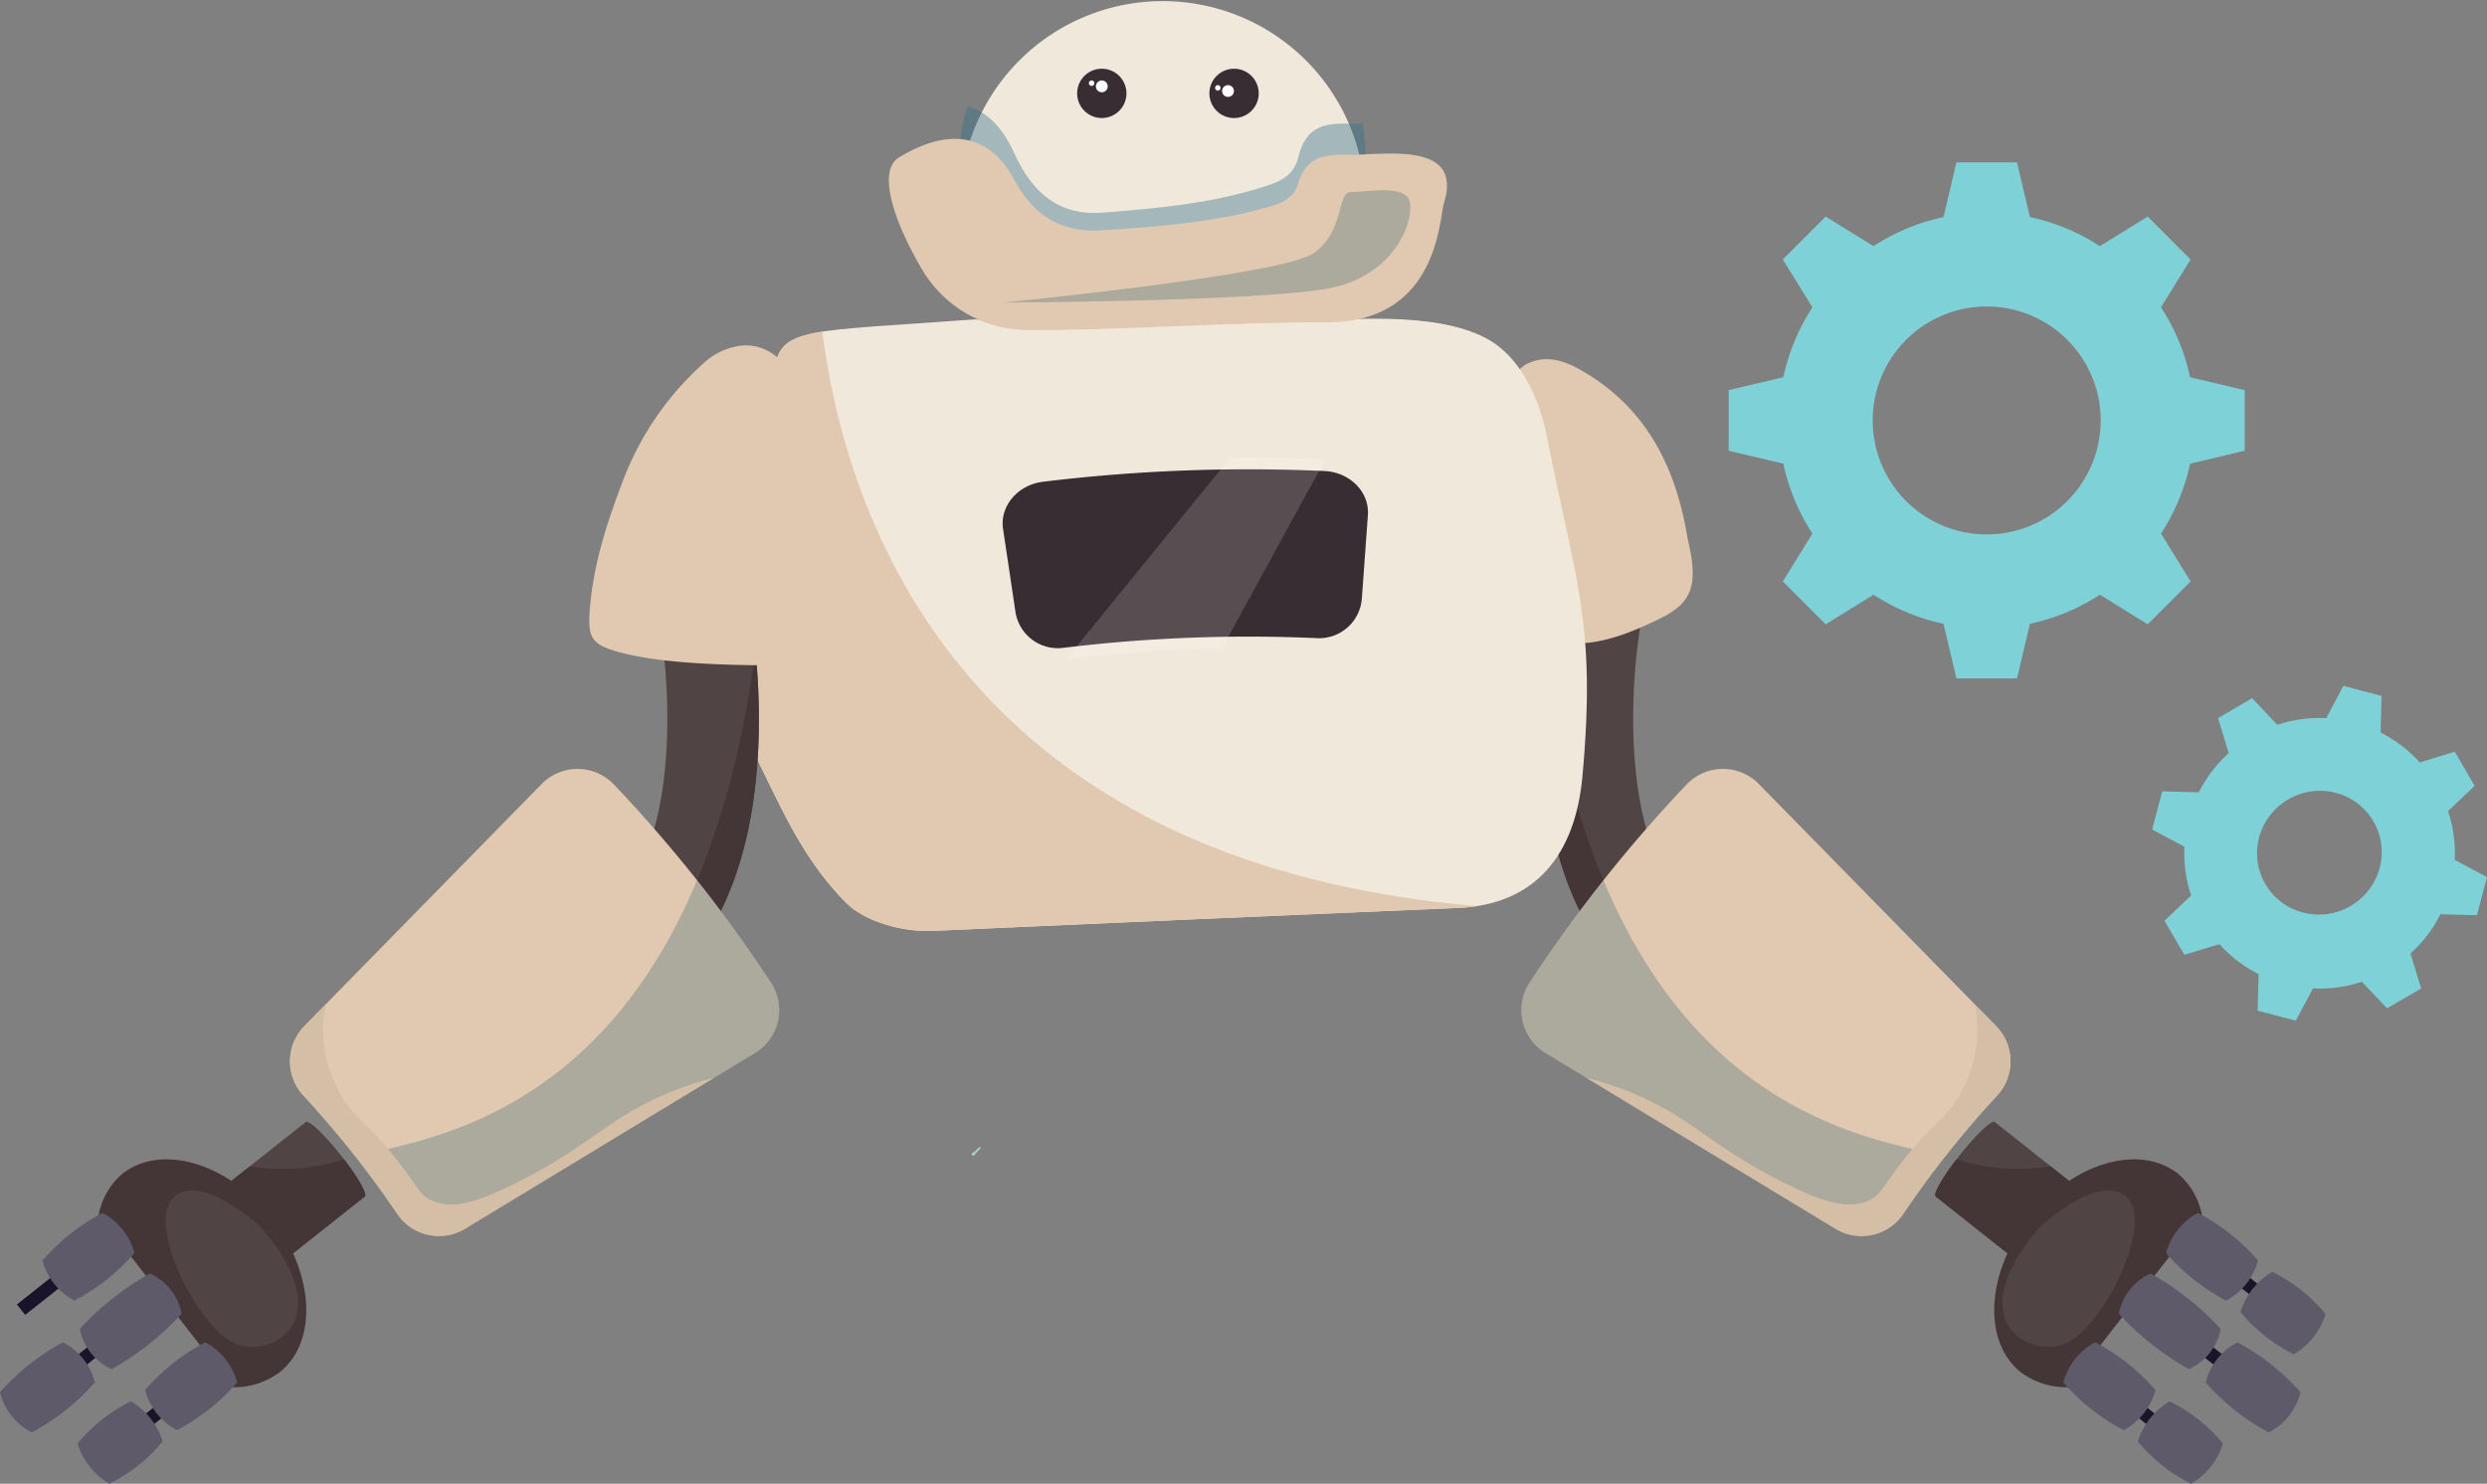 <svg xmlns="http://www.w3.org/2000/svg" xmlns:xlink="http://www.w3.org/1999/xlink" width="402" height="239.872" viewBox="0 0 402 239.872"><rect x="0" y="0" width="402" height="239.872" fill="#808080" stroke="none"/><defs><style>.a{fill:none;}.b{fill:#514445;}.c{fill:#443537;}.d{fill:#1a142a;}.e{fill:#5f5a6a;}.f,.i{mix-blend-mode:screen;}.f,.i,.n{isolation:isolate;}.g{clip-path:url(#a);}.h{fill:#e0c9b0;}.i{opacity:0.28;}.j{clip-path:url(#d);}.k{fill:#23556d;}.l{fill:#d4bea6;}.m{fill:#f1e8dc;}.n{opacity:0.4;mix-blend-mode:multiply;}.o{clip-path:url(#e);}.p{fill:#2f708d;}.q{fill:#a6dabb;}.r{clip-path:url(#f);}.s{fill:#382d32;}.t{fill:#fff;}.u{clip-path:url(#h);}.v{opacity:0.16;}.w{clip-path:url(#j);}.x{fill:#7fd1d8;}</style><clipPath id="a"><rect class="a" width="9.906" height="8.215"/></clipPath><clipPath id="d"><rect class="a" width="68.522" height="57.519"/></clipPath><clipPath id="e"><rect class="a" width="65.525" height="27.691"/></clipPath><clipPath id="f"><rect class="a" width="9.905" height="8.215"/></clipPath><clipPath id="h"><rect class="a" width="65.9" height="18.163"/></clipPath><clipPath id="j"><rect class="a" width="41.865" height="32.579"/></clipPath></defs><g transform="translate(-3041.307 -3043.906)"><path class="b" d="M3266.789,3177.692c2.637-3.326,5.159-5.716,5.633-5.34l14.512,11.5-9.545,12.042-14.512-11.5c-.475-.377,1.276-3.379,3.912-6.7" transform="translate(91.31 52.936)"/><path class="c" d="M3281.474,3177.749l5.459,4.328-9.545,12.042-14.512-11.5c-.441-.349,1.035-2.96,3.358-5.992a32.957,32.957,0,0,0,15.24,1.124" transform="translate(91.31 54.713)"/><rect class="d" width="2.16" height="19.347" transform="translate(3393.927 3244.48) rotate(-51.633)"/><rect class="d" width="2.161" height="19.348" transform="translate(3386.175 3254.257) rotate(-51.58)"/><rect class="d" width="2.16" height="19.347" transform="translate(3377.299 3265.458) rotate(-51.61)"/><path class="e" d="M3306.365,3202.824a11.526,11.526,0,0,0,5.146-6.49,26.377,26.377,0,0,0-8.623-6.835,11.528,11.528,0,0,0-5.145,6.491,26.387,26.387,0,0,0,8.622,6.835" transform="translate(105.715 60.02)"/><path class="e" d="M3294.616,3217.647a11.525,11.525,0,0,0,5.144-6.493,26.381,26.381,0,0,0-8.622-6.833,11.524,11.524,0,0,0-5.145,6.492,26.382,26.382,0,0,0,8.622,6.834" transform="translate(100.872 66.13)"/><path class="e" d="M3303.943,3212.13a9.877,9.877,0,0,0,5.145-6.491,36.633,36.633,0,0,0-10.177-8.067,9.89,9.89,0,0,0-5.146,6.492,36.647,36.647,0,0,0,10.178,8.065" transform="translate(104.075 63.349)"/><path class="c" d="M3281.427,3213.465a12.265,12.265,0,0,1-7.556-2.424c-6.252-4.957-5.63-16.155,1.389-25.011s17.781-12.02,24.033-7.063a11.5,11.5,0,0,1,3.824,6.651Z" transform="translate(94.097 54.713)"/><path class="e" d="M3298.932,3196.933a10.339,10.339,0,0,0,5.146-6.492,33.315,33.315,0,0,0-9.7-7.687,10.339,10.339,0,0,0-5.146,6.492,33.345,33.345,0,0,0,9.7,7.687" transform="translate(102.207 57.24)"/><path class="e" d="M3295.139,3205.153a8.994,8.994,0,0,0,5.146-6.492,45.253,45.253,0,0,0-11.32-8.971,8.992,8.992,0,0,0-5.145,6.49,45.192,45.192,0,0,0,11.319,8.972" transform="translate(99.975 60.099)"/><path class="e" d="M3287.207,3211.774a10.306,10.306,0,0,0,5.146-6.492,33.623,33.623,0,0,0-9.735-7.715,10.309,10.309,0,0,0-5.146,6.492,33.533,33.533,0,0,0,9.735,7.715" transform="translate(97.359 63.346)"/><path class="b" d="M3276.545,3186.075s9.664-9.007,14.107-4.75-3.881,20.916-9.885,23.569-17.291-3.769-4.222-18.819" transform="translate(94.482 56.18)"/><g class="f" transform="translate(3386.365 3253.999)"><g class="g"><path class="e" d="M3289.361,3198.33c2.648,2.1,5.347,3.107,6.026,2.25s-.918-3.253-3.566-5.354-5.347-3.106-6.026-2.25.918,3.255,3.566,5.354" transform="translate(-3285.638 -3192.671)"/></g></g><g class="f" transform="translate(3400.549 3264.093)"><g class="g"><path class="e" d="M3299.405,3205.478c2.65,2.1,5.346,3.107,6.026,2.249s-.916-3.251-3.565-5.352-5.347-3.108-6.026-2.251.918,3.256,3.566,5.354" transform="translate(-3295.682 -3199.818)"/></g></g><g class="f" transform="translate(3377.317 3263.909)"><g class="g"><path class="e" d="M3282.955,3205.346c2.65,2.1,5.348,3.109,6.028,2.251s-.918-3.255-3.567-5.355-5.346-3.1-6.025-2.248.917,3.252,3.564,5.352" transform="translate(-3279.232 -3199.688)"/></g></g><path class="b" d="M3234.678,3177.047l9.024-11.75c-14.351-11.022-11.586-40.919-9.309-51.508l-14.479-3.14c-.418,1.926-9.972,47.4,14.763,66.4" transform="translate(72.741 27.515)"/><path class="c" d="M3234.678,3173.829c-17.536-13.47-17.838-40.241-16.379-55.373,3.279,24.51,10.042,41.394,18.1,53.127Z" transform="translate(72.741 30.733)"/><path class="h" d="M3219.365,3177.872q3.309,2.006,6.611,4,20.129,12.208,40.248,24.4a8.14,8.14,0,0,0,10.986-2.463,159.075,159.075,0,0,1,15.089-19.038,8.139,8.139,0,0,0-.106-11.252c-1.179-1.2-2.358-2.409-3.536-3.611q-17.407-17.769-34.815-35.525a8.123,8.123,0,0,0-11.674.038,228.6,228.6,0,0,0-25.423,32.081,8.114,8.114,0,0,0,2.621,11.37" transform="translate(71.782 36.287)"/><g class="i" transform="translate(3287.212 3186.219)"><g class="j"><path class="k" d="M3228.706,3144.677c16.14,38.61,44.62,42.063,55.245,44.629q-3.535,4.5-6.744,9.253a8.144,8.144,0,0,1-10.983,2.463l-46.855-28.4a8.12,8.12,0,0,1-2.628-11.371q5.612-8.552,11.965-16.57" transform="translate(-3215.43 -3144.676)"/></g></g><path class="l" d="M3222.9,3170.791q20.125,12.206,40.248,24.4a8.14,8.14,0,0,0,10.986-2.463,159.366,159.366,0,0,1,15.085-19.04,8.135,8.135,0,0,0-.1-11.25c-1.181-1.2-2.36-2.41-3.537-3.611a19.168,19.168,0,0,1,.5,3.733,20.734,20.734,0,0,1-2.268,9.822c-2.425,5.069-4.579,4.857-10.578,12.843-2.7,3.6-2.894,4.481-4.532,5.29-3.477,1.716-7.663.234-12.846-2.267-9.973-4.812-13.788-8.682-19.643-12.089a51.051,51.051,0,0,0-13.312-5.363" transform="translate(74.861 47.375)"/><path class="h" d="M3227.458,3130.9c-19.573-1.552-13.224-20.137-15.406-31.257a13.929,13.929,0,0,1,5.49-13.71c3.074-1.671,6.032-.8,8.755.717,10.483,5.851,15.448,15.354,17.4,26.786.181,1.061.463,2.106.639,3.165.938,5.649-.33,8.15-5.427,10.572-3.652,1.737-7.364,3.313-11.452,3.727" transform="translate(70.297 16.95)"/><path class="m" d="M3256.007,3099.5c4.667,23.792,8.013,30.058,5.75,54.931-1.152,12.659-7.535,20.774-20.151,21.3-13.822.571-70.338,3.033-84.815,3.708-4.77.22-10.942-1.429-14.021-4.515-6.542-6.556-9.954-14.111-13.973-22.333-5.721-11.7,4.374-24.073,3.09-35.219-1.1-9.531.6-19.149-.736-28.683.991-6.949,5.467-6.1,32.488-8.117,11.8,1.308,34.366-1.3,54.541,0,4.876.315,19.3-1.489,27.9,3,7.492,3.911,9.554,14.052,9.921,15.929" transform="translate(35.338 14.961)"/><path class="h" d="M3128.8,3151.9c4.019,8.221,7.431,15.776,13.973,22.333,3.079,3.086,9.251,4.735,14.021,4.514,14.477-.672,70.992-3.135,84.815-3.707a27.293,27.293,0,0,0,3.121-.3c-83.877-7.187-102.088-63.449-105.84-92.863-5.633.881-7.2,2.355-7.735,6.126,1.334,9.534-.362,19.151.736,28.681,1.285,11.147-8.811,23.515-3.09,35.22" transform="translate(35.338 15.651)"/><path class="m" d="M3216.709,3088.812h-65.525v-12.144a32.763,32.763,0,0,1,65.525,0Z" transform="translate(45.297 0)"/><g class="n" transform="translate(3196.481 3061.123)"><g class="o"><path class="p" d="M3216.709,3063.7a24.929,24.929,0,0,0-.48-4.884c-.878.042-1.689.072-2.388.056-3.96-.09-6.765.586-7.972,5.4-.819,3.267-3.254,4.049-5.628,4.81-8.5,2.721-17.218,3.473-25.964,4.167-6.7.534-11.192-2.748-14.3-9.573-2.052-4.5-4.67-6.863-7.606-7.581a24.819,24.819,0,0,0-1.186,7.6v20.086h65.525Z" transform="translate(-3151.185 -3056.096)"/></g></g><path class="h" d="M3232.777,3070.138c-.815,2.627-.912,19.317-18.866,19.317-15.943,0-35.033,1.358-48.468,1.258a19.926,19.926,0,0,1-17-9.736c-4.266-7.173-7.626-16.146-3.574-18.279,7.114-4.283,14.081-4.417,18.461,3.751,3.109,5.8,7.6,8.585,14.3,8.132,8.746-.59,17.466-1.229,25.964-3.541,2.374-.645,4.809-1.309,5.628-4.084,1.207-4.09,4.012-4.665,7.972-4.587,5.694.11,18.728-2.365,15.582,7.769" transform="translate(41.941 6.554)"/><path class="q" d="M3153.866,3175.371c-.261.284-.524.566-.785.85l-.245-.243q.429-.391.858-.783l.172.177" transform="translate(45.978 54.123)"/><path class="q" d="M3153.2,3175.991a4.313,4.313,0,0,1-.439.447c-.494-.375-.07-.51.2-.688l.241.241" transform="translate(45.855 54.352)"/><path class="b" d="M3086.177,3177.692c-2.635-3.326-5.159-5.716-5.634-5.34l-14.512,11.5,9.545,12.042,14.512-11.5c.475-.377-1.276-3.379-3.911-6.7" transform="translate(10.193 52.936)"/><path class="c" d="M3071.493,3177.749l-5.461,4.328,9.545,12.042,14.512-11.5c.441-.349-1.035-2.96-3.357-5.992a32.956,32.956,0,0,1-15.239,1.124" transform="translate(10.193 54.713)"/><rect class="d" width="19.347" height="2.16" transform="translate(3044.032 3254.795) rotate(-38.369)"/><rect class="d" width="19.348" height="2.161" transform="translate(3051.792 3264.588) rotate(-38.421)"/><rect class="d" width="19.347" height="2.16" transform="translate(3060.664 3275.78) rotate(-38.392)"/><path class="e" d="M3055.324,3217.647a11.527,11.527,0,0,1-5.145-6.493,26.384,26.384,0,0,1,8.622-6.833,11.52,11.52,0,0,1,5.145,6.492,26.382,26.382,0,0,1-8.622,6.834" transform="translate(3.658 66.13)"/><path class="e" d="M3046.451,3212.13a9.879,9.879,0,0,1-5.145-6.491,36.665,36.665,0,0,1,10.177-8.067,9.889,9.889,0,0,1,5.146,6.492,36.644,36.644,0,0,1-10.178,8.065" transform="translate(0.001 63.349)"/><path class="c" d="M3074.289,3213.465a12.268,12.268,0,0,0,7.557-2.424c6.252-4.957,5.63-16.155-1.39-25.011s-17.78-12.02-24.032-7.063a11.5,11.5,0,0,0-3.825,6.651Z" transform="translate(4.656 54.713)"/><path class="e" d="M3051.323,3196.933a10.336,10.336,0,0,1-5.147-6.492,33.308,33.308,0,0,1,9.7-7.687,10.34,10.34,0,0,1,5.146,6.492,33.344,33.344,0,0,1-9.7,7.687" transform="translate(2.008 57.24)"/><path class="e" d="M3055.589,3205.153a8.993,8.993,0,0,1-5.146-6.492,45.268,45.268,0,0,1,11.319-8.971,8.99,8.99,0,0,1,5.145,6.49,45.231,45.231,0,0,1-11.318,8.972" transform="translate(3.767 60.099)"/><path class="e" d="M3063.059,3211.774a10.3,10.3,0,0,1-5.146-6.492,33.617,33.617,0,0,1,9.734-7.715,10.306,10.306,0,0,1,5.146,6.492,33.523,33.523,0,0,1-9.735,7.715" transform="translate(6.846 63.346)"/><path class="b" d="M3075.626,3186.075s-9.664-9.007-14.107-4.75,3.881,20.916,9.885,23.569,17.291-3.769,4.222-18.819" transform="translate(7.815 56.18)"/><g class="f" transform="translate(3058.199 3253.999)"><g class="r"><path class="e" d="M3059.452,3198.33c-2.649,2.1-5.348,3.107-6.028,2.25s.918-3.253,3.568-5.354,5.347-3.106,6.026-2.25-.918,3.255-3.566,5.354" transform="translate(-3053.268 -3192.671)"/></g></g><g class="f" transform="translate(3067.246 3263.909)"><g class="g"><path class="e" d="M3065.858,3205.346c-2.649,2.1-5.348,3.109-6.028,2.251s.918-3.255,3.568-5.355,5.345-3.1,6.024-2.248-.917,3.252-3.564,5.352" transform="translate(-3059.674 -3199.688)"/></g></g><path class="m" d="M3220.546,3104.986q-.68,7.72-1.36,15.436a7.894,7.894,0,0,1-8.334,7.079q-9.043-.51-18.109-.347a245.287,245.287,0,0,0-25.145,1.723c-1.028.127-2.048.256-3.067.393a7.9,7.9,0,0,1-8.857-6.423q-1.269-7.637-2.531-15.292c-.709-4.163,2.555-8.2,7.307-8.833a277.293,277.293,0,0,1,33.644-2.41q7.683-.079,15.369.264c1.035.047,2.077.1,3.12.159,4.8.264,8.356,4.042,7.963,8.25" transform="translate(46.065 21.598)"/><path class="s" d="M3206.855,3124.926a247.716,247.716,0,0,0-40.981,1.565,6.933,6.933,0,0,1-7.727-5.737q-1-6.726-2.011-13.453c-.568-3.669,2.324-7.157,6.473-7.661a274.853,274.853,0,0,1,45.453-1.735c4.176.185,7.325,3.445,7.04,7.145q-.491,6.784-.98,13.568a6.933,6.933,0,0,1-7.267,6.308" transform="translate(47.309 22.148)"/><path class="s" d="M3172.562,3055.758a3.984,3.984,0,1,1-3.984-3.984,3.984,3.984,0,0,1,3.984,3.984" transform="translate(50.825 3.244)"/><path class="t" d="M3166.818,3053.557a.439.439,0,1,1-.44-.439.439.439,0,0,1,.44.439" transform="translate(51.379 3.798)"/><path class="t" d="M3168.646,3054.071a.953.953,0,1,1-.953-.952.952.952,0,0,1,.953.952" transform="translate(51.71 3.798)"/><path class="s" d="M3187.7,3055.758a3.985,3.985,0,1,1-3.983-3.984,3.984,3.984,0,0,1,3.983,3.984" transform="translate(57.066 3.244)"/><g class="i" transform="translate(3203.374 3074.661)"><g class="u"><path class="k" d="M3156.065,3083.847s45.179-4.4,50.271-7.984,3.678-9.874,6.019-9.874,7.329-1.046,9.1.729-.771,12.962-13.425,14.968-51.97,2.161-51.97,2.161" transform="translate(-3156.065 -3065.683)"/></g></g><path class="b" d="M3118.817,3177.047l-9.024-11.75c14.351-11.022,11.586-40.919,9.31-51.508l14.478-3.14c.418,1.926,9.972,47.4-14.764,66.4" transform="translate(28.233 27.515)"/><path class="c" d="M3116.686,3173.829c17.536-13.47,17.838-40.241,16.381-55.373-3.281,24.51-10.044,41.394-18.1,53.127Z" transform="translate(30.364 30.733)"/><path class="h" d="M3142.047,3091.436c.492,12.828-1.043,38.327-1.987,43.749-7.4-.028-18.78-.123-26.1-2.052-4.947-1.3-5.533-2.316-5.081-7.484.644-7.39,2.958-14.2,5.57-21a48.748,48.748,0,0,1,12.919-18.451,10.754,10.754,0,0,1,5.4-2.632c4.777-.845,9.1,3.022,9.282,7.872" transform="translate(27.806 16.301)"/><path class="h" d="M3149.637,3177.872q-3.309,2.006-6.611,4-20.129,12.208-40.248,24.4a8.139,8.139,0,0,1-10.985-2.463,159.2,159.2,0,0,0-15.089-19.038,8.139,8.139,0,0,1,.106-11.252c1.18-1.2,2.359-2.409,3.536-3.611q17.407-17.769,34.815-35.525a8.123,8.123,0,0,1,11.674.038,228.567,228.567,0,0,1,25.423,32.081,8.113,8.113,0,0,1-2.621,11.37" transform="translate(13.684 36.287)"/><g class="i" transform="translate(3098.735 3186.219)"><g class="j"><path class="k" d="M3137.218,3144.677c-16.14,38.61-44.62,42.063-55.246,44.629q3.535,4.5,6.744,9.253a8.144,8.144,0,0,0,10.983,2.463l46.856-28.4a8.12,8.12,0,0,0,2.628-11.371q-5.612-8.552-11.965-16.57" transform="translate(-3081.971 -3144.676)"/></g></g><path class="t" d="M3181.261,3054.092a.439.439,0,1,1-.439-.44.438.438,0,0,1,.439.44" transform="translate(57.334 4.019)"/><path class="t" d="M3183.091,3054.6a.952.952,0,1,1-.951-.951.952.952,0,0,1,.951.951" transform="translate(57.665 4.019)"/><g class="v" transform="translate(3213.662 3117.896)"><g class="w"><path class="t" d="M3205.216,3096.578l-1.006,1.851-14.672,26.822-1.042,1.9a246.068,246.068,0,0,0-25.145,1.723l1.691-2.084,23.248-28.567,1.556-1.912q7.683-.081,15.368.264" transform="translate(-3163.35 -3096.297)"/></g></g><path class="l" d="M3143.026,3170.791q-20.126,12.206-40.248,24.4a8.139,8.139,0,0,1-10.985-2.463,159.482,159.482,0,0,0-15.087-19.04,8.136,8.136,0,0,1,.1-11.25c1.18-1.2,2.359-2.41,3.536-3.611a19.041,19.041,0,0,0-.5,3.733,20.714,20.714,0,0,0,2.267,9.822c2.424,5.069,4.578,4.857,10.578,12.843,2.7,3.6,2.893,4.481,4.533,5.29,3.475,1.716,7.661.234,12.844-2.267,9.973-4.812,13.788-8.682,19.643-12.089a51.1,51.1,0,0,1,13.313-5.363" transform="translate(13.684 47.375)"/><path class="x" d="M3322.583,3109.111v-9.8l-8.838-2.08a33.441,33.441,0,0,0-4.7-11.307l4.784-7.737-6.928-6.936-7.733,4.786a33.38,33.38,0,0,0-11.31-4.7l-2.083-8.841h-9.8l-2.082,8.841a33.354,33.354,0,0,0-11.313,4.7l-7.732-4.786-6.933,6.936,4.787,7.737a33.5,33.5,0,0,0-4.7,11.307l-8.838,2.08v9.8l8.84,2.09a33.457,33.457,0,0,0,4.7,11.3l-4.787,7.74,6.933,6.93,7.735-4.784a33.493,33.493,0,0,0,11.31,4.7l2.082,8.835h9.8l2.08-8.835a33.531,33.531,0,0,0,11.312-4.7l7.733,4.784,6.928-6.935-4.784-7.735a33.387,33.387,0,0,0,4.7-11.3Zm-41.708,13.528a18.425,18.425,0,1,1,18.424-18.433,18.429,18.429,0,0,1-18.424,18.433" transform="translate(81.565 7.664)"/><path class="x" d="M3340.131,3159.5l1.628-6.167-5.215-2.776a21.812,21.812,0,0,0-1.078-7.895l4.3-4.077-3.21-5.515-5.66,1.728a21.693,21.693,0,0,0-6.337-4.83l.158-5.917-6.172-1.629-2.779,5.216a21.847,21.847,0,0,0-7.9,1.078l-4.072-4.295-5.511,3.211,1.726,5.662a21.715,21.715,0,0,0-4.837,6.342l-5.908-.162-1.628,6.162,5.215,2.788a21.759,21.759,0,0,0,1.081,7.893l-4.3,4.077,3.212,5.5,5.664-1.716a21.539,21.539,0,0,0,6.334,4.834l-.16,5.913,6.17,1.622,2.781-5.215a21.571,21.571,0,0,0,7.894-1.072l4.075,4.29,5.512-3.206-1.723-5.667a21.578,21.578,0,0,0,4.834-6.336Zm-28.065-.425a9.9,9.9,0,0,1-7.136-12.182,10.179,10.179,0,0,1,12.34-7.187,9.894,9.894,0,0,1,7.13,12.178,10.164,10.164,0,0,1-12.333,7.191" transform="translate(101.548 32.367)"/></g></svg>